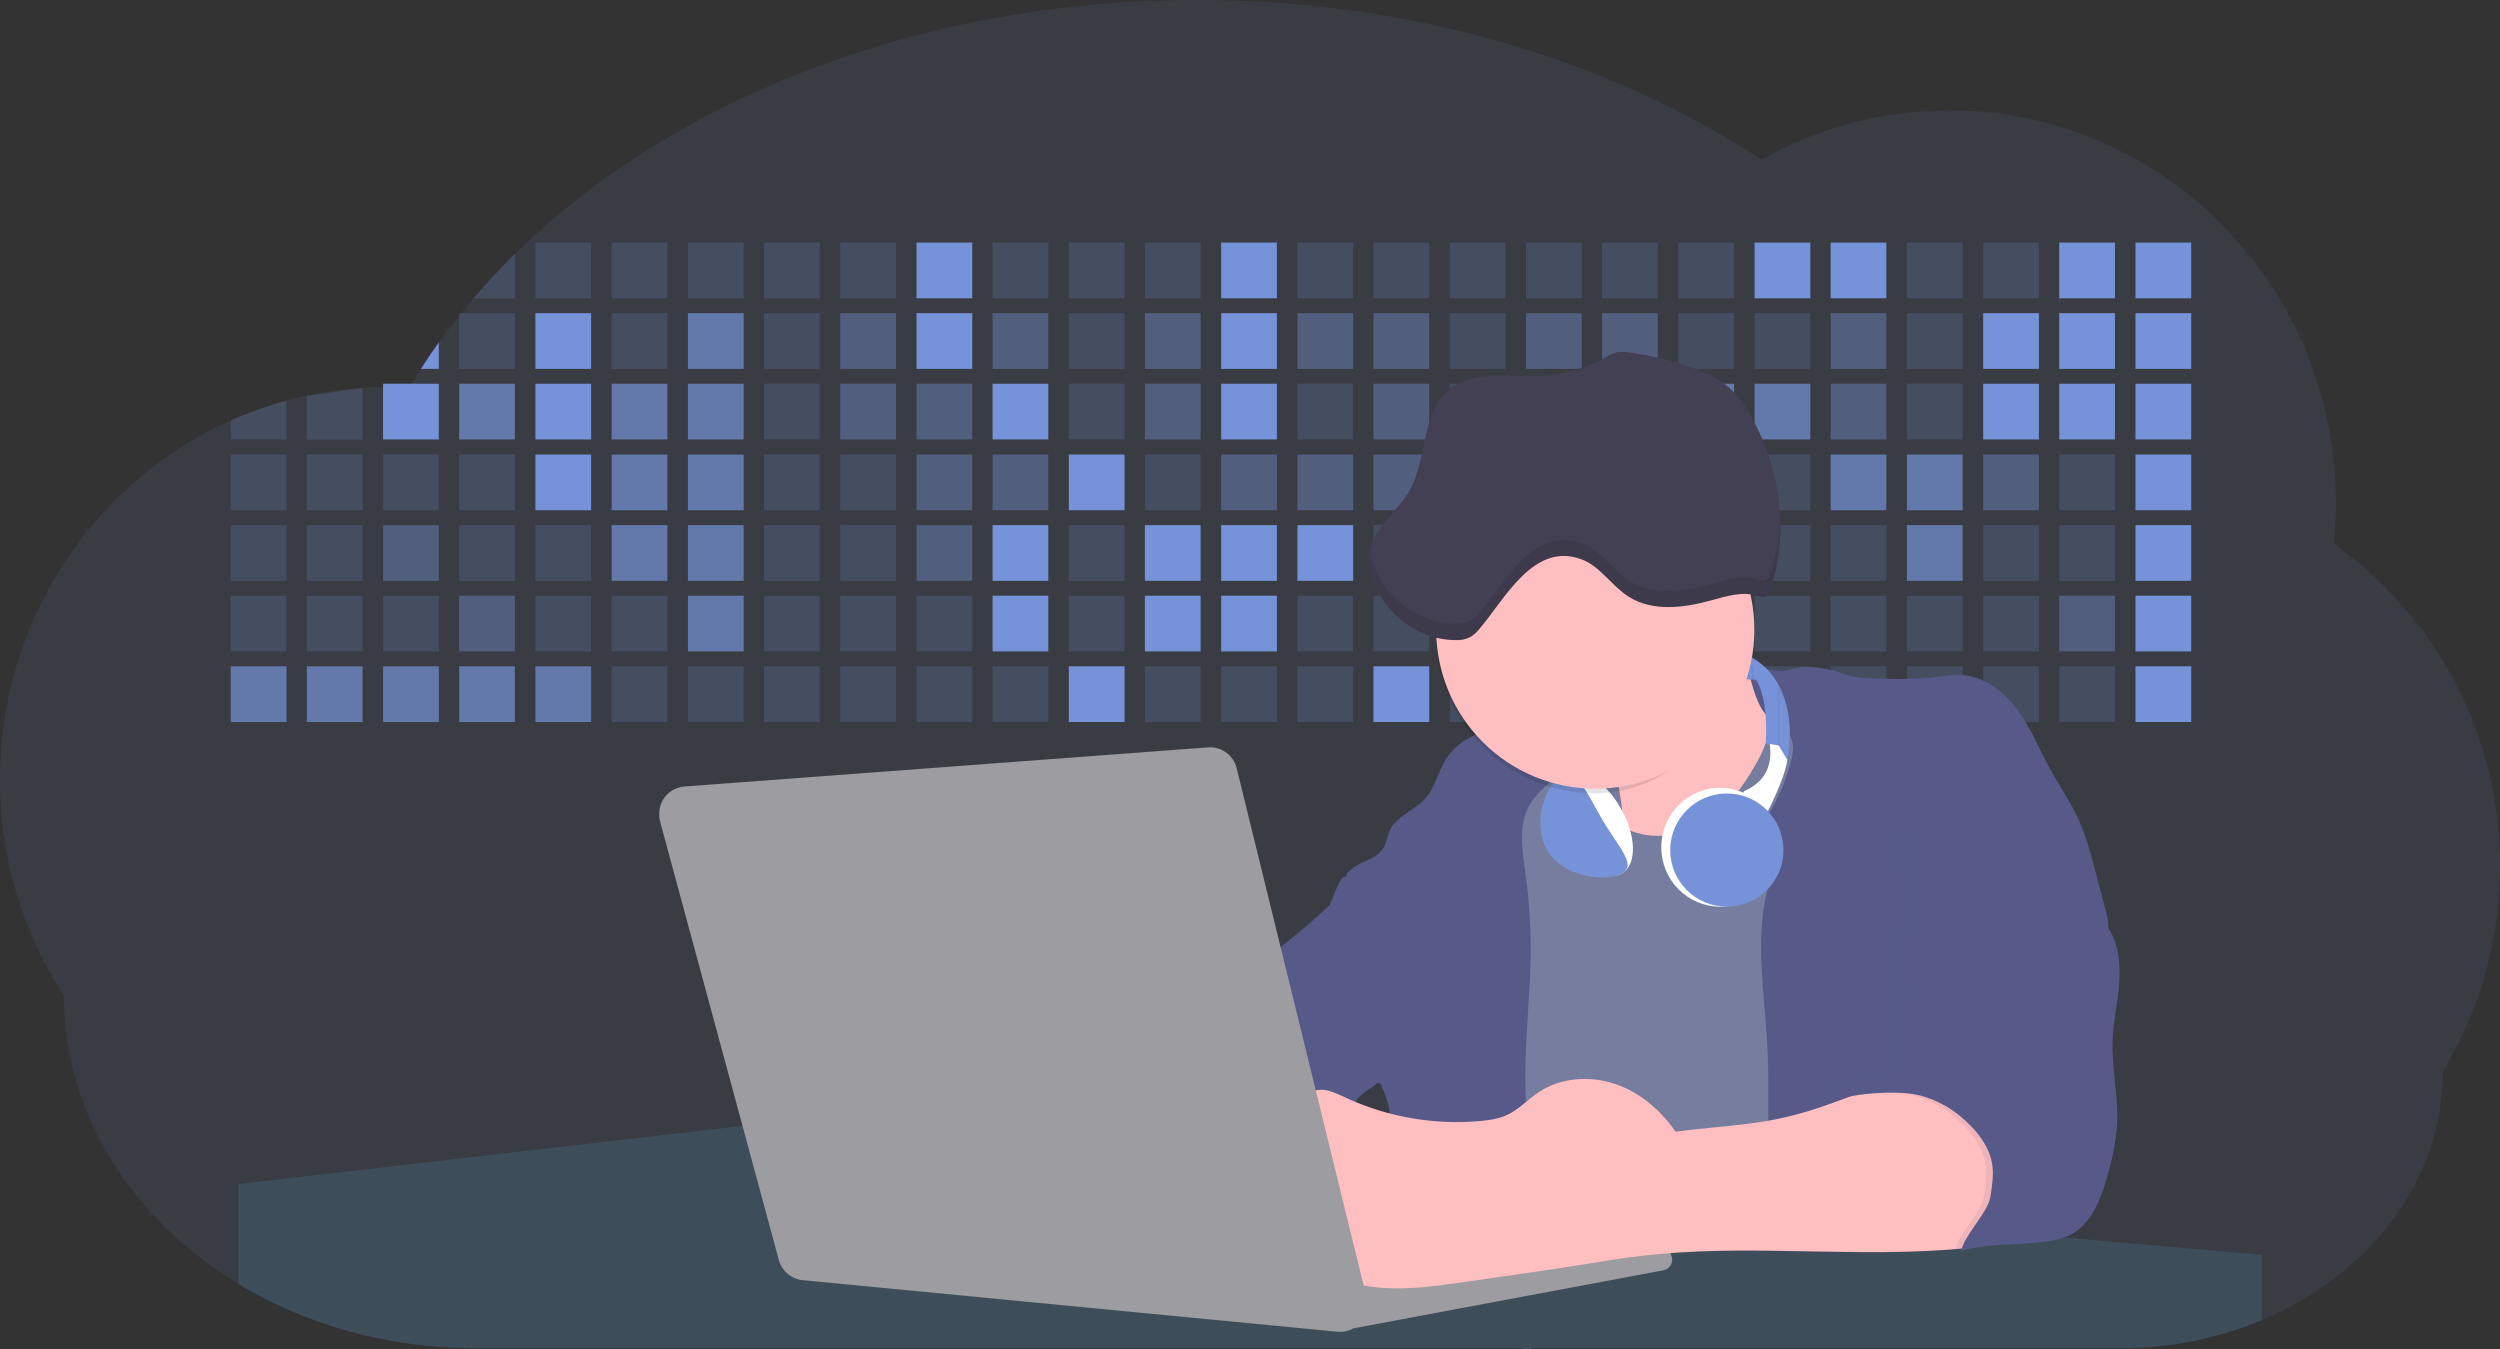 <?xml version="1.0" encoding="utf-8"?>
<!-- Generator: Adobe Illustrator 22.1.0, SVG Export Plug-In . SVG Version: 6.00 Build 0)  -->
<svg version="1.1" id="aa7bae02-e79e-4d6b-a496-aba15f39787c"
	 xmlns="http://www.w3.org/2000/svg" xmlns:xlink="http://www.w3.org/1999/xlink" x="0px" y="0px" viewBox="0 0 1144 617.3"
	 style="enable-background:new 0 0 1144 617.3;" xml:space="preserve">
<rect x="0" y="0" width="1144" height="617.3" fill="#333333" stroke="none"/>
<style type="text/css">
	.st0{opacity:0.1;fill:#7692D8;enable-background:new    ;}
	.st1{opacity:0.2;fill:#7692D8;enable-background:new    ;}
	.st2{fill:#7692D8;}
	.st3{opacity:0.7;fill:#7692D8;enable-background:new    ;}
	.st4{opacity:0.4;fill:#7692D8;enable-background:new    ;}
	.st5{fill:#767D9F;}
	.st6{fill:#FFBEBF;}
	.st7{fill:#575A89;}
	.st8{fill:#3D4D59;}
	.st9{fill:#9C9CA1;}
	.st10{opacity:5.000000e-02;fill:#FFBEBF;enable-background:new    ;}
	.st11{opacity:0.1;fill:#575A89;enable-background:new    ;}
	.st12{fill:#FFFFFF;}
	.st13{opacity:0.1;fill:#7692D8;stroke:#4C4981;stroke-miterlimit:10;enable-background:new    ;}
	.st14{opacity:0.1;enable-background:new    ;}
	.st15{fill:#444053;}
</style>
<title>developer activity</title>
<path class="st0" d="M1144,396.2c0,16.8-2.3,33.5-6.8,49.6c-4.4,15.6-10.9,30.5-19.3,44.3c0,50.1-33.8,93.4-82.9,114
	c-20.5,8.5-42.5,12.9-64.7,12.8H217.2c-40.2,0-77.6-10.9-108.1-29.4c-8.8-5.3-17.1-11.3-24.8-17.9c-34-29.2-55.1-69.6-55.1-114.2
	C10,426.1-0.1,391.8,0,356.7c0-73.4,43.4-136.4,105.6-164.3c8.3-3.7,16.8-6.7,25.5-9.1c3.1-0.8,6.2-1.6,9.4-2.3
	c8.4-1.8,16.9-3,25.5-3.5c3.1-0.2,6.2-0.3,9.4-0.3h1.7c3.5,0,6.9,0.1,10.3,0.3l1.1-1.9c1.4-2.3,2.8-4.6,4.2-6.8
	c2.6-4.1,5.3-8.1,8.2-12.1c3-4.2,6.1-8.3,9.4-12.4l0.8-1c1.8-2.3,3.7-4.6,5.6-6.8c6-7,12.3-13.8,19-20.4C307.8,45.5,420.7,0,547.7,0
	c98.8,0,189.2,27.6,258.3,73.1c26.2-14.8,55.8-22.6,85.9-22.6c97.7,0,177,80.4,177,179.5c0,6.3-0.3,12.5-1,18.8
	C1115.8,282.7,1144.2,337.7,1144,396.2z"/>
<path class="st1" d="M235.7,116.2v20.4h-19C222.6,129.5,228.9,122.8,235.7,116.2z"/>
<rect x="245" y="111" class="st1" width="25.5" height="25.5"/>
<rect x="279.9" y="111" class="st1" width="25.5" height="25.5"/>
<rect x="314.8" y="111" class="st1" width="25.5" height="25.5"/>
<rect x="349.6" y="111" class="st1" width="25.5" height="25.5"/>
<rect x="384.5" y="111" class="st1" width="25.5" height="25.5"/>
<rect x="419.4" y="111" class="st2" width="25.5" height="25.5"/>
<rect x="454.2" y="111" class="st1" width="25.5" height="25.5"/>
<rect x="489.1" y="111" class="st1" width="25.5" height="25.5"/>
<rect x="523.9" y="111" class="st1" width="25.5" height="25.5"/>
<rect x="558.8" y="111" class="st2" width="25.5" height="25.5"/>
<rect x="593.7" y="111" class="st1" width="25.5" height="25.5"/>
<rect x="628.5" y="111" class="st1" width="25.5" height="25.5"/>
<rect x="663.4" y="111" class="st1" width="25.5" height="25.5"/>
<rect x="698.3" y="111" class="st1" width="25.5" height="25.5"/>
<rect x="733.1" y="111" class="st1" width="25.5" height="25.5"/>
<rect x="768" y="111" class="st1" width="25.5" height="25.5"/>
<rect x="802.9" y="111" class="st2" width="25.5" height="25.5"/>
<rect x="837.7" y="111" class="st2" width="25.5" height="25.5"/>
<rect x="872.6" y="111" class="st1" width="25.5" height="25.5"/>
<rect x="907.5" y="111" class="st1" width="25.5" height="25.5"/>
<rect x="942.3" y="111" class="st2" width="25.5" height="25.5"/>
<rect x="977.2" y="111" class="st2" width="25.5" height="25.5"/>
<path class="st2" d="M200.8,156.7v12.1h-8.2C195.2,164.7,197.9,160.7,200.8,156.7z"/>
<rect x="210.1" y="143.3" class="st1" width="25.5" height="25.5"/>
<rect x="245" y="143.3" class="st2" width="25.5" height="25.5"/>
<rect x="279.9" y="143.3" class="st1" width="25.5" height="25.5"/>
<rect x="314.8" y="143.3" class="st3" width="25.5" height="25.5"/>
<rect x="349.6" y="143.3" class="st1" width="25.5" height="25.5"/>
<rect x="384.5" y="143.3" class="st4" width="25.5" height="25.5"/>
<rect x="419.4" y="143.3" class="st2" width="25.5" height="25.5"/>
<rect x="454.2" y="143.3" class="st4" width="25.5" height="25.5"/>
<rect x="489.1" y="143.3" class="st1" width="25.5" height="25.5"/>
<rect x="523.9" y="143.3" class="st4" width="25.5" height="25.5"/>
<rect x="558.8" y="143.3" class="st2" width="25.5" height="25.5"/>
<rect x="593.7" y="143.3" class="st4" width="25.5" height="25.5"/>
<rect x="628.5" y="143.3" class="st4" width="25.5" height="25.5"/>
<rect x="663.4" y="143.3" class="st1" width="25.5" height="25.5"/>
<rect x="698.3" y="143.3" class="st4" width="25.5" height="25.5"/>
<rect x="733.1" y="143.3" class="st4" width="25.5" height="25.5"/>
<rect x="768" y="143.3" class="st1" width="25.5" height="25.5"/>
<rect x="802.9" y="143.3" class="st1" width="25.5" height="25.5"/>
<rect x="837.7" y="143.3" class="st4" width="25.5" height="25.5"/>
<rect x="872.6" y="143.3" class="st1" width="25.5" height="25.5"/>
<rect x="907.5" y="143.3" class="st2" width="25.5" height="25.5"/>
<rect x="942.3" y="143.3" class="st2" width="25.5" height="25.5"/>
<rect x="977.2" y="143.3" class="st2" width="25.5" height="25.5"/>
<path class="st1" d="M131.1,183.3v17.8h-25.5v-8.7C113.8,188.8,122.3,185.7,131.1,183.3z"/>
<polygon class="st1" points="165.9,177.6 165.9,201.2 140.4,201.2 140.4,181.1 "/>
<rect x="175.3" y="175.6" class="st2" width="25.5" height="25.5"/>
<rect x="210.1" y="175.6" class="st3" width="25.5" height="25.5"/>
<rect x="245" y="175.6" class="st2" width="25.5" height="25.5"/>
<rect x="279.9" y="175.6" class="st3" width="25.5" height="25.5"/>
<rect x="314.8" y="175.6" class="st3" width="25.5" height="25.5"/>
<rect x="349.6" y="175.6" class="st1" width="25.5" height="25.5"/>
<rect x="384.5" y="175.6" class="st4" width="25.5" height="25.5"/>
<rect x="419.4" y="175.6" class="st4" width="25.5" height="25.5"/>
<rect x="454.2" y="175.6" class="st2" width="25.5" height="25.5"/>
<rect x="489.1" y="175.6" class="st1" width="25.5" height="25.5"/>
<rect x="523.9" y="175.6" class="st4" width="25.5" height="25.5"/>
<rect x="558.8" y="175.6" class="st2" width="25.5" height="25.5"/>
<rect x="593.7" y="175.6" class="st1" width="25.5" height="25.5"/>
<rect x="628.5" y="175.6" class="st4" width="25.5" height="25.5"/>
<rect x="663.4" y="175.6" class="st1" width="25.5" height="25.5"/>
<rect x="698.3" y="175.6" class="st2" width="25.5" height="25.5"/>
<rect x="733.1" y="175.6" class="st1" width="25.5" height="25.5"/>
<rect x="768" y="175.6" class="st3" width="25.5" height="25.5"/>
<rect x="802.9" y="175.6" class="st3" width="25.5" height="25.5"/>
<rect x="837.7" y="175.6" class="st4" width="25.5" height="25.5"/>
<rect x="872.6" y="175.6" class="st1" width="25.5" height="25.5"/>
<rect x="907.5" y="175.6" class="st2" width="25.5" height="25.5"/>
<rect x="942.3" y="175.6" class="st2" width="25.5" height="25.5"/>
<rect x="977.2" y="175.6" class="st2" width="25.5" height="25.5"/>
<rect x="105.6" y="208" class="st1" width="25.5" height="25.5"/>
<rect x="140.4" y="208" class="st1" width="25.5" height="25.5"/>
<rect x="175.3" y="208" class="st1" width="25.5" height="25.5"/>
<rect x="210.1" y="208" class="st1" width="25.5" height="25.5"/>
<rect x="245" y="208" class="st2" width="25.5" height="25.5"/>
<rect x="279.9" y="208" class="st3" width="25.5" height="25.5"/>
<rect x="314.8" y="208" class="st3" width="25.5" height="25.5"/>
<rect x="349.6" y="208" class="st1" width="25.5" height="25.5"/>
<rect x="384.5" y="208" class="st1" width="25.5" height="25.5"/>
<rect x="419.4" y="208" class="st4" width="25.5" height="25.5"/>
<rect x="454.2" y="208" class="st4" width="25.5" height="25.5"/>
<rect x="489.1" y="208" class="st2" width="25.5" height="25.5"/>
<rect x="523.9" y="208" class="st1" width="25.5" height="25.5"/>
<rect x="558.8" y="208" class="st4" width="25.5" height="25.5"/>
<rect x="593.7" y="208" class="st4" width="25.5" height="25.5"/>
<rect x="628.5" y="208" class="st4" width="25.5" height="25.5"/>
<rect x="663.4" y="208" class="st4" width="25.5" height="25.5"/>
<rect x="698.3" y="208" class="st1" width="25.5" height="25.5"/>
<rect x="733.1" y="208" class="st1" width="25.5" height="25.5"/>
<rect x="768" y="208" class="st1" width="25.5" height="25.5"/>
<rect x="802.9" y="208" class="st1" width="25.5" height="25.5"/>
<rect x="837.7" y="208" class="st3" width="25.5" height="25.5"/>
<rect x="872.6" y="208" class="st3" width="25.5" height="25.5"/>
<rect x="907.5" y="208" class="st4" width="25.5" height="25.5"/>
<rect x="942.3" y="208" class="st1" width="25.5" height="25.5"/>
<rect x="977.2" y="208" class="st2" width="25.5" height="25.5"/>
<rect x="105.6" y="240.3" class="st1" width="25.5" height="25.5"/>
<rect x="140.4" y="240.3" class="st1" width="25.5" height="25.5"/>
<rect x="175.3" y="240.3" class="st4" width="25.5" height="25.5"/>
<rect x="210.1" y="240.3" class="st1" width="25.5" height="25.5"/>
<rect x="245" y="240.3" class="st1" width="25.5" height="25.5"/>
<rect x="279.9" y="240.3" class="st3" width="25.5" height="25.5"/>
<rect x="314.8" y="240.3" class="st3" width="25.5" height="25.5"/>
<rect x="349.6" y="240.3" class="st1" width="25.5" height="25.5"/>
<rect x="384.5" y="240.3" class="st1" width="25.5" height="25.5"/>
<rect x="419.4" y="240.3" class="st4" width="25.5" height="25.5"/>
<rect x="454.2" y="240.3" class="st2" width="25.5" height="25.5"/>
<rect x="489.1" y="240.3" class="st1" width="25.5" height="25.5"/>
<rect x="523.9" y="240.3" class="st2" width="25.5" height="25.5"/>
<rect x="558.8" y="240.3" class="st2" width="25.5" height="25.5"/>
<rect x="593.7" y="240.3" class="st2" width="25.5" height="25.5"/>
<rect x="628.5" y="240.3" class="st1" width="25.5" height="25.5"/>
<rect x="663.4" y="240.3" class="st2" width="25.5" height="25.5"/>
<rect x="698.3" y="240.3" class="st1" width="25.5" height="25.5"/>
<rect x="733.1" y="240.3" class="st1" width="25.5" height="25.5"/>
<rect x="768" y="240.3" class="st1" width="25.5" height="25.5"/>
<rect x="802.9" y="240.3" class="st1" width="25.5" height="25.5"/>
<rect x="837.7" y="240.3" class="st1" width="25.5" height="25.5"/>
<rect x="872.6" y="240.3" class="st3" width="25.5" height="25.5"/>
<rect x="907.5" y="240.3" class="st1" width="25.5" height="25.5"/>
<rect x="942.3" y="240.3" class="st1" width="25.5" height="25.5"/>
<rect x="977.2" y="240.3" class="st2" width="25.5" height="25.5"/>
<rect x="105.6" y="272.6" class="st1" width="25.5" height="25.5"/>
<rect x="140.4" y="272.6" class="st1" width="25.5" height="25.5"/>
<rect x="175.3" y="272.6" class="st1" width="25.5" height="25.5"/>
<rect x="210.1" y="272.6" class="st4" width="25.5" height="25.5"/>
<rect x="245" y="272.6" class="st1" width="25.5" height="25.5"/>
<rect x="279.9" y="272.6" class="st1" width="25.5" height="25.5"/>
<rect x="314.8" y="272.6" class="st3" width="25.5" height="25.5"/>
<rect x="349.6" y="272.6" class="st1" width="25.5" height="25.5"/>
<rect x="384.5" y="272.6" class="st1" width="25.5" height="25.5"/>
<rect x="419.4" y="272.6" class="st1" width="25.5" height="25.5"/>
<rect x="454.2" y="272.6" class="st2" width="25.5" height="25.5"/>
<rect x="489.1" y="272.6" class="st1" width="25.5" height="25.5"/>
<rect x="523.9" y="272.6" class="st2" width="25.5" height="25.5"/>
<rect x="558.8" y="272.6" class="st2" width="25.5" height="25.5"/>
<rect x="593.7" y="272.6" class="st1" width="25.5" height="25.5"/>
<rect x="628.5" y="272.6" class="st1" width="25.5" height="25.5"/>
<rect x="663.4" y="272.6" class="st1" width="25.5" height="25.5"/>
<rect x="698.3" y="272.6" class="st1" width="25.5" height="25.5"/>
<rect x="733.1" y="272.6" class="st1" width="25.5" height="25.5"/>
<rect x="768" y="272.6" class="st1" width="25.5" height="25.5"/>
<rect x="802.9" y="272.6" class="st1" width="25.5" height="25.5"/>
<rect x="837.7" y="272.6" class="st1" width="25.5" height="25.5"/>
<rect x="872.6" y="272.6" class="st1" width="25.5" height="25.5"/>
<rect x="907.5" y="272.6" class="st1" width="25.5" height="25.5"/>
<rect x="942.3" y="272.6" class="st4" width="25.5" height="25.5"/>
<rect x="977.2" y="272.6" class="st2" width="25.5" height="25.5"/>
<rect x="105.6" y="304.9" class="st3" width="25.5" height="25.5"/>
<rect x="140.4" y="304.9" class="st3" width="25.5" height="25.5"/>
<rect x="175.3" y="304.9" class="st3" width="25.5" height="25.5"/>
<rect x="210.1" y="304.9" class="st3" width="25.5" height="25.5"/>
<rect x="245" y="304.9" class="st3" width="25.5" height="25.5"/>
<rect x="279.9" y="304.9" class="st1" width="25.5" height="25.5"/>
<rect x="314.8" y="304.9" class="st1" width="25.5" height="25.5"/>
<rect x="349.6" y="304.9" class="st1" width="25.5" height="25.5"/>
<rect x="384.5" y="304.9" class="st1" width="25.5" height="25.5"/>
<rect x="419.4" y="304.9" class="st1" width="25.5" height="25.5"/>
<rect x="454.2" y="304.9" class="st1" width="25.5" height="25.5"/>
<rect x="489.1" y="304.9" class="st2" width="25.5" height="25.5"/>
<rect x="523.9" y="304.9" class="st1" width="25.5" height="25.5"/>
<rect x="558.8" y="304.9" class="st1" width="25.5" height="25.5"/>
<rect x="593.7" y="304.9" class="st1" width="25.5" height="25.5"/>
<rect x="628.5" y="304.9" class="st2" width="25.5" height="25.5"/>
<rect x="663.4" y="304.9" class="st1" width="25.5" height="25.5"/>
<rect x="698.3" y="304.9" class="st1" width="25.5" height="25.5"/>
<rect x="733.1" y="304.9" class="st1" width="25.5" height="25.5"/>
<rect x="768" y="304.9" class="st1" width="25.5" height="25.5"/>
<rect x="802.9" y="304.9" class="st1" width="25.5" height="25.5"/>
<rect x="837.7" y="304.9" class="st1" width="25.5" height="25.5"/>
<rect x="872.6" y="304.9" class="st1" width="25.5" height="25.5"/>
<rect x="907.5" y="304.9" class="st1" width="25.5" height="25.5"/>
<rect x="942.3" y="304.9" class="st1" width="25.5" height="25.5"/>
<rect x="977.2" y="304.9" class="st2" width="25.5" height="25.5"/>
<circle class="st5" cx="734.5" cy="363.9" r="34.9"/>
<path class="st6" d="M732.7,319.5c3.5,15.2,6.4,30.5,8.9,45.9c0.7,4.6,1.4,9.4-0.3,13.7c-1.4,3.6-4.2,6.4-6.4,9.6s-3.9,7.2-2.5,10.8
	s5.3,5.6,9,6.6c10.8,2.9,22.2,0.8,32.9-2.3c4.8-1.2,9.5-3.2,13.8-5.7c4.5-2.9,8.3-6.9,11.7-11c15.6-18.9,25.8-41.6,35.5-64.2
	c-12.5,1.1-24.9-3.8-33.1-13.3c-3.9-4.6-6.8-11.1-4.6-16.7c-6.5,3.6-14.2,3.8-21.2,6.2c-4.3,1.7-8.5,3.7-12.5,6.1
	c-4.8,2.8-9.5,5.6-14.3,8.5C744.1,317,739,319.9,732.7,319.5z"/>
<path class="st5" d="M805.6,345.7c-6.1,11.9-14.1,23.3-25.4,30.4s-26.6,9-38,2c-5.6-3.4-9.8-8.6-14.7-13s-11-8.1-17.6-7.6
	c-7.2,0.6-12.9,6.3-17.8,11.7c-7.4,8.2-14.5,16.8-19.7,26.5c-10,18.7-12.4,40.6-11.9,61.8s3.5,42.3,3.6,63.5
	c0.1,26.1-4.3,52-8.8,77.6c41.1-5.1,82.2,6,123.4,10.2c26.4,2.7,52.9,2.7,79.4,2.6c4.7,0,9.6-0.1,13.5-2.7c2.4-1.7,4.3-4,5.6-6.6
	c3.7-6.8,5.1-14.5,6.2-22.1c2.6-19.2,2.7-38.7,2.7-58.1c0.2-47,0.3-94.2-5.6-140.8c-1.5-11.5-3.3-23-7.8-33.7s-11.6-20.6-21.6-26.4
	c-6.5-3.7-21.4-10.1-29-6.4C813.7,318.8,809.7,337.8,805.6,345.7z"/>
<path class="st7" d="M808.7,478.4c-1.5-29-7.9-60,5.6-85.7c3.3-6.3-8.5-14.2-4.9-20.3c4.5-7.5,7.9-15.5,10.1-23.9
	c0.8-2.9,1.4-6,0.7-8.9c-1.3-5.3-6.6-8.4-11-11.7c-4.9-3.6-7.4-14.4-9-20.3s12.6,1.2,18.3-0.9c7.9-2.9,17.9-1.1,25.8,1.9
	c4.4,1.6,9.2,1.8,13.9,1.9c9.1,0.2,18.2,0.5,27.3-0.6c4.1-0.5,8.1-1.3,12.2-1c10.4,0.6,19.5,7.7,25.6,16.1s10.1,18.2,15.1,27.4
	c4.2,7.6,9.2,14.8,12.8,22.7c3.2,7,5.2,14.5,7.2,22l5.1,19.2c0.9,2.7,1.3,5.6,1.3,8.5c-0.3,3.1-1.6,5.9-3,8.7
	c-5.2,10.1-11.5,19.7-18.7,28.5c-10.8,13.2-23.9,25.2-30.3,41c-2.5,6.2-3.9,12.7-5.2,19.3c-5.1,26.2-8.8,52.6-10.9,79.2
	c-11.7-5.4-23.9-9.5-36.5-12.2c-6.3-1.3-12.6-2.3-19-3c-5.6-0.6-12.8,0.5-18.1-1c-8.9-2.5-9.9-17.6-11.2-25.5
	c-2.2-12.5-2.6-25.3-2.7-38C809,507.2,809.5,492.8,808.7,478.4z"/>
<path class="st7" d="M613.2,424.2c4.2,24,8.8,48.1,18,70.6c-0.2,0.2-0.5,0.4-0.7,0.6c-0.8,0.7-1.7,1.3-2.5,2c-2,1.4-4.3,2.7-6,4.5
	c-0.6,0.7-1.2,1.5-1.5,2.5c-0.6,1.4-0.6,3,0,4.5c-4.8,2.1-10.3,1.5-15.7,1.3c-4.6-0.2-9.1,0-12.8,2.5c-5.1,3.5-6.7,10.3-7.5,16.5
	c-0.3,2.3-0.6,4.5-0.8,6.8c-0.2,2.1-0.4,4.2-0.5,6.3c-0.5,7-0.5,14-0.2,21c0.1,1.3,0.1,2.6,0.2,3.8c-16.3-0.4-31.2-8.9-45.3-17.2
	c-3.2-1.9-6.5-3.9-8.6-7c-1.9-3.1-2.7-6.7-2.3-10.3c0-0.5,0.1-1,0.2-1.5c0.4-3,1.2-5.9,2.3-8.7c4.4-11.9,10.9-23,19.2-32.6
	c3.6-4.2,7.6-8.3,9.3-13.5c0.7-2.3,1-4.7,1.7-7c3.3-9.9,15.3-14.5,19.4-24.1c1-2.3,1.5-4.8,2.7-7c1.1-1.8,2.6-3.4,4.2-4.8
	c0.7-0.6,1.5-1.2,2.2-1.8c7-5.5,13.8-11.3,20.3-17.5c1.2-1.1,2.4-2.3,3.6-3.5C612,415.2,612.4,419.8,613.2,424.2z"/>
<path class="st7" d="M714,353.2c-1.4,1.5-3,3-4.5,4.4l-0.4,0.4l-1.6,1.5c-2.9,2.5-5.5,5.5-7.5,8.8l-0.2,0.3
	c-5.1,9.1-3.2,20.4-1.8,30.7c1.8,12.9,2.6,26,2.4,39c-0.3,18-2.4,35.9-2.4,53.9c0,4.1,0.1,8.2,0.3,12.2c0.3,6.6,0.8,13.3,1.4,19.9
	c0.7,7.3,1.4,14.5,2.2,21.8c0.6,5.6,1.1,11.2,1.6,16.8c0.2,2.9,0.5,5.8,0.6,8.7c0.2,3.4,0.4,6.8,0.5,10.2l0,0
	c0.1,2.2,0.1,4.3,0.1,6.5c0,1.2,0,2.5,0,3.7c0,2.3-0.1,4.7-0.2,7c-0.1,3-0.3,6-0.6,9c-0.3,3.3-0.9,6.8-3.2,9.1
	c-0.1,0.1-0.3,0.3-0.4,0.4l-3.2-0.4c-22.3-2.7-44.9-3.1-67.3-1.2c0.5-3.4,0.9-6.8,1.4-10.1c0.2-1.6,0.4-3.2,0.6-4.8
	c0.2-1.8,0.4-3.7,0.6-5.5c0.2-2,0.4-4,0.6-6c0.5-5.2,1-10.3,1.4-15.5c0.6-7.5,1-15.1,1.3-22.6c0.1-3.6,0.3-7.2,0.3-10.8
	c0.1-4.5,0.2-9,0.2-13.4c0-4.4,0-8.7-0.1-13.1c0-1.4-0.1-2.9-0.2-4.3c-0.1-1.3-0.3-2.6-0.5-3.8c-0.7-2.9-1.7-5.7-3-8.5
	c-0.2-0.5-0.4-1-0.6-1.5c-0.1-0.3-0.2-0.5-0.3-0.8c5.8-5.1,9.9-12,13.8-18.8c6.4-10.9,12.9-22.3,14-34.8s-5.2-26.7-17.2-30.5
	c-3.3-1-6.7-1.3-10.1-1.9c-3.2-0.6-9.8-1.8-13.5-4.1c-2,2.1-4,4.1-6,6c0.1-3,0.9-6,2.2-8.7l1.4,0.1c-0.1-0.3-0.2-0.7-0.2-1
	c0-1.1,0.7-2.3,2.3-3.6c4.7-4,12.1-4.9,15.1-10.3c1.2-2.2,1.5-4.9,2.5-7.3c2.9-6.7,11.1-9.2,16.1-14.6s6.2-13,10.2-19
	c3-4.4,7.2-7.8,12-10c0.4-0.2,0.8-0.4,1.2-0.5c8.3-3.5,18.2-4.4,26.8-4.3c3.3,0,12,0.1,16.2,1.8c0.7,0.2,1.3,0.6,1.8,1.1
	C724.4,339.3,717.3,349.7,714,353.2z"/>
<path class="st7" d="M614.7,401.4c15.6-4.7,32.4-2.9,46.7,4.9c7.2,4,13.7,9.6,17.6,16.8c6,10.8,5.7,23.8,5.3,36.2
	c-0.2,6.2-0.5,12.6-3.2,18.1c-3.1,6.4-9.1,10.8-15.1,14.4c-3.8,2.4-8,4.2-12.3,5.3c-6.7,1.5-13.7,0.2-20.5-1
	c-7.4-1.4-15.3-3-20.4-8.5c-3-3.2-4.6-7.3-6.3-11.3c-2.3-5.8-4.7-11.7-7-17.5c-4-10.1-5.4-18.5-0.1-28.4c2.4-4.5,5.4-8.7,7.8-13.2
	C608.5,414.8,612.8,401.9,614.7,401.4z"/>
<path class="st8" d="M1035,574.2v29.9c-20.5,8.5-42.5,12.9-64.7,12.8H700.6c-0.1,0.1-0.3,0.3-0.4,0.4l-3.2-0.4H217.2
	c-40.2,0-77.6-10.9-108.1-29.4v-45.7l230.7-26.6h0.2l134.4,11.4l34.8,3l18.1,1.5l37.4,3.2l19.2,1.6l28,2.4l3.9,0.3l20.2,1.7
	l27.4,2.2l38.5,3.3l64.2,5.4l45.2,3.8l74.1,6.3l14.1,1.2l1.5,0.1l1.3,0.1l18.6,1.6l20.4,1.7l2.4,0.2L1035,574.2z"/>
<polygon class="st9" points="764,573.1 474.9,523.8 463.6,580.5 596.2,596.3 637,601.4 749.3,579.3 "/>
<path class="st9" d="M614.3,598.6l144.9-27.2c2.7-0.5,5.3,1.3,5.9,4c0.1,0.3,0.1,0.6,0.1,1l0,0c0,2.4-1.7,4.5-4.1,4.9l-141.5,26.5
	L614.3,598.6z"/>
<path class="st6" d="M677.2,513c4.5-0.4,9.1-1.1,13.1-3.1c5-2.5,8.9-6.8,13.5-9.9c10.2-7,23.8-7.9,35.5-3.9s21.4,12.6,28.2,22.9
	c4.5,6.8,7.9,15.6,4.7,23.2c-1.1,2.3-2.5,4.5-4.1,6.4l-8.3,10.9c-1.6,2.3-3.5,4.3-5.7,6.1c-3.1,2.3-7,3.2-10.8,3.8
	c-10.2,1.5-20.5,0.6-30.7,1.3c-17.6,1.2-34.7,6.8-52.3,6.6c-10.1-0.1-20.1-2.2-30-4.2l-43.8-9c-7.6-1.6-16.2-3.8-19.8-10.8
	c-1.6-3.1-1.9-6.7-2.1-10.2c-0.5-9.6,0-20.4,6.7-27.3c6.3-6.5,16.2-8.6,23.7-13.4c9.2-5.9,12.2-4,21.9,0.4
	C635.7,511.3,656.5,514.8,677.2,513z"/>
<path class="st10" d="M677.2,513c4.5-0.4,9.1-1.1,13.1-3.1c5-2.5,8.9-6.8,13.5-9.9c10.2-7,23.8-7.9,35.5-3.9s21.4,12.6,28.2,22.9
	c4.5,6.8,7.9,15.6,4.7,23.2c-1.1,2.3-2.5,4.5-4.1,6.4l-8.3,10.9c-1.6,2.3-3.5,4.3-5.7,6.1c-3.1,2.3-7,3.2-10.8,3.8
	c-10.2,1.5-20.5,0.6-30.7,1.3c-17.6,1.2-34.7,6.8-52.3,6.6c-10.1-0.1-20.1-2.2-30-4.2l-43.8-9c-7.6-1.6-16.2-3.8-19.8-10.8
	c-1.6-3.1-1.9-6.7-2.1-10.2c-0.5-9.6,0-20.4,6.7-27.3c6.3-6.5,16.2-8.6,23.7-13.4c9.2-5.9,12.2-4,21.9,0.4
	C635.7,511.3,656.5,514.8,677.2,513z"/>
<path class="st6" d="M852.9,499.3c-12.3,4.8-24.6,9.5-37.5,12.3c-21.6,4.8-44.1,4-65.5,9.4c-11.3,2.9-22.5,7.5-34.1,6.6
	c-5.2-0.4-10.2-2-15.2-3.2c-28.4-7-60.6-4.7-83.7,13.3c-7.9,6.2-14.3,13.8-20.2,22c-4.7,6.6-3.1,15.8,3.5,20.5
	c0.8,0.5,1.6,1,2.4,1.4c9,4.1,18.6,6.7,28.4,7.6c13.1,1.2,26.3-0.7,39.4-2.6c19.4-2.8,38.8-5.5,58.1-8.6c6.9-1.1,13.9-2.3,20.9-3.1
	c50.2-6.3,101.4,1.4,151.7-3.9c5.1-0.5,10.3-1.2,14.9-3.4c11.7-5.5,17.5-20,15.1-32.7s-11.8-23.3-23-29.8c-9.4-5.5-19.6-7.7-30.1-10
	C868.3,492.7,862.3,495.7,852.9,499.3z"/>
<path class="st11" d="M960.7,423.1c5.5,7.3,6.7,17,6.1,26.1s-2.8,18.1-3.1,27.2c-0.4,12.5,2.6,25,2.1,37.5
	c-0.4,8.7-2.4,17.3-4.9,25.7c-2.9,9.9-7.1,20.5-16.2,25.3c-12.1,6.3-37.5,2.8-50.3,7.7c1.2-7.2,12.3-17.7,13.4-24.9
	c0.8-5,1.6-10.1,0.8-15.2c-1.1-6.4-4.8-12.1-9.3-16.8c-7.1-7.5-16.3-13.2-26.5-15s-35-0.3-43.1,6.1c-1-6.6,17.6-13,24.1-14.4
	c3.3-0.7,7-0.3,9.6-2.4c5-3.9,1.4-11.7,1.6-18c0.2-5,3.1-9.6,3.7-14.6c1-8-4.2-16.2-2.2-24c0.8-2.9,2.5-5.5,3.6-8.2
	c3.6-8.5,2-18.1,0.1-27.1c-1.2-5.6-2.3-12,0.8-16.8c2.9-4.5,11.2,11.5,16.5,10.8c17.5-2.5,33.3-15.4,47.4-4.8
	c7.2,5.4,8.1,11,11,18.7C948.8,413.3,956,417,960.7,423.1z"/>
<path class="st7" d="M963.7,423.1c5.5,7.3,6.7,17,6.1,26.1s-2.8,18.1-3.1,27.2c-0.4,12.5,2.6,25,2.1,37.5
	c-0.4,8.7-2.4,17.3-4.9,25.7c-2.9,9.9-7.1,20.5-16.2,25.3c-12.1,6.3-37.5,2.8-50.3,7.7c1.2-7.2,12.3-17.7,13.4-24.9
	c0.8-5,1.6-10.1,0.8-15.2c-1.1-6.4-4.8-12.1-9.3-16.8c-7.1-7.5-16.3-13.2-26.5-15s-35-0.3-43.1,6.1c-1-6.6,17.6-13,24.1-14.4
	c3.3-0.7,7-0.3,9.6-2.4c5-3.9,1.4-11.7,1.6-18c0.2-5,3.1-9.6,3.7-14.6c1-8-4.2-16.2-2.2-24c0.8-2.9,2.5-5.5,3.6-8.2
	c3.6-8.5,2-18.1,0.1-27.1c-1.2-5.6-2.3-12,0.8-16.8c2.9-4.5,8.6-6.2,13.9-6.9c17.7-2.4,35.7,2.2,50,12.9c7.2,5.4,8.1,11,11,18.7
	C951.8,413.3,959,417,963.7,423.1z"/>
<path class="st9" d="M302,375.7l54.4,200.9c1.4,5,5.7,8.7,10.9,9.2L612,609.4c6.9,0.7,13-4.4,13.7-11.3c0.1-1.4,0-2.8-0.3-4.2
	l-59.5-242.4c-1.5-5.9-7-10-13.1-9.5l-239.6,17.9c-6.9,0.5-12.1,6.6-11.5,13.5C301.7,374.2,301.8,375,302,375.7z"/>
<ellipse class="st12" cx="787.1" cy="387.7" rx="26.9" ry="27.2"/>
<path class="st12" d="M809.2,338c0,0,5.7,16.9-11.1,24l-2.1,3.7l10.5,10.3c0,0,12.9-23.6,11.5-31.9C818,344.1,816,335.6,809.2,338z"
	/>
<circle class="st2" cx="790.2" cy="389" r="25.9"/>
<path class="st2" d="M818.1,347.9l-4.1-6.8l-6-0.9c1.3-22.4-4.5-29.1-4.5-29.1l-1.3-0.1l-5.9-0.6L785.2,299v-3.3
	c15.5,1.9,24.1,9.2,28.8,17.9C822.2,328.8,818.1,347.9,818.1,347.9z"/>
<path class="st13" d="M802.2,306.9v4.1l-5.9-0.6L785.2,299C785.2,299,802.3,302.8,802.2,306.9z"/>
<path class="st13" d="M818.1,347.9l-4.1-6.8v-27.4C822.2,328.8,818.1,347.9,818.1,347.9z"/>
<ellipse transform="matrix(0.866 -0.5 0.5 0.866 -90.748 415.043)" class="st12" cx="729.1" cy="376.9" rx="14.4" ry="26.3"/>
<path class="st2" d="M733,374.7c7.3,12.6,16.2,21,9.3,25s-27,2-34.3-10.6s-0.7-30,6.2-34S725.7,362,733,374.7z"/>
<path class="st14" d="M797.7,284c0,40.2-27.5,79-67.8,79c-40.2,0-72.8-32.6-72.8-72.9s32.6-72.9,72.8-72.9
	C770.2,217.3,797.7,243.7,797.7,284z"/>
<circle class="st6" cx="730" cy="288.1" r="72.8"/>
<path class="st15" d="M723.6,255.9c8.7,3.2,13.8,12.1,21.6,17.1c11,7,25.3,5.2,37.9,1.7c7-1.9,14.3-4.2,21.2-2.1
	c1,0.4,2.1,0.6,3.2,0.5c1.5-0.4,2.2-2.1,2.7-3.6c8.5-25.4,4.7-54.2-8.2-77.7c-3.3-6.1-7.3-11.9-12.8-16.1c-4.3-3.3-9.4-5.5-14.5-7.3
	c-9.4-3.4-19-5.7-28.9-7.1c-1.7-0.3-3.5-0.4-5.3-0.2c-2.4,0.4-4.6,1.7-6.7,2.9c-9.2,4.9-19.4,7.7-29.9,8.1c-14,0.5-30-2.8-40.8,6.2
	c-13,10.8-9.8,31.8-18.2,46.4c-5.6,9.7-16.3,16.7-18.1,27.7c-0.5,3.4-0.2,6.8,0.6,10.1c4.1,16.9,20.5,30.1,38,30.4
	c2.7,0.2,5.4-0.3,7.8-1.6c1.6-1.1,2.9-2.4,4.1-3.9C688.8,273.8,701.9,247.9,723.6,255.9z"/>
<path class="st14" d="M810.2,262.1c-0.5,1.5-1.2,3.1-2.7,3.6c-1.1,0.1-2.2,0-3.2-0.5c-6.9-2.1-14.2,0.2-21.2,2.1
	c-12.6,3.5-26.9,5.3-37.9-1.7c-7.8-5-12.9-14-21.6-17.1c-21.6-8-34.7,17.9-46.2,31.4c-1.1,1.5-2.5,2.8-4.1,3.9
	c-2.4,1.2-5.1,1.8-7.8,1.6c-17.4-0.3-33.8-13.4-38-30.4c-0.2-1-0.4-2-0.6-3c0,0.1,0,0.2,0,0.3c-0.5,3.4-0.2,6.8,0.6,10.1
	c4.1,16.9,20.5,30.1,38,30.4c2.7,0.2,5.4-0.3,7.8-1.6c1.6-1.1,2.9-2.4,4.1-3.9c11.5-13.6,24.6-39.4,46.2-31.4
	c8.7,3.2,13.8,12.1,21.6,17.1c11,7,25.3,5.2,37.9,1.7c7-1.9,14.3-4.2,21.2-2.1c1,0.4,2.1,0.6,3.2,0.5c1.5-0.4,2.2-2.1,2.7-3.6
	c3.4-10.4,5-21.3,4.5-32.3C814.4,245.7,812.9,254.1,810.2,262.1z"/>
</svg>
